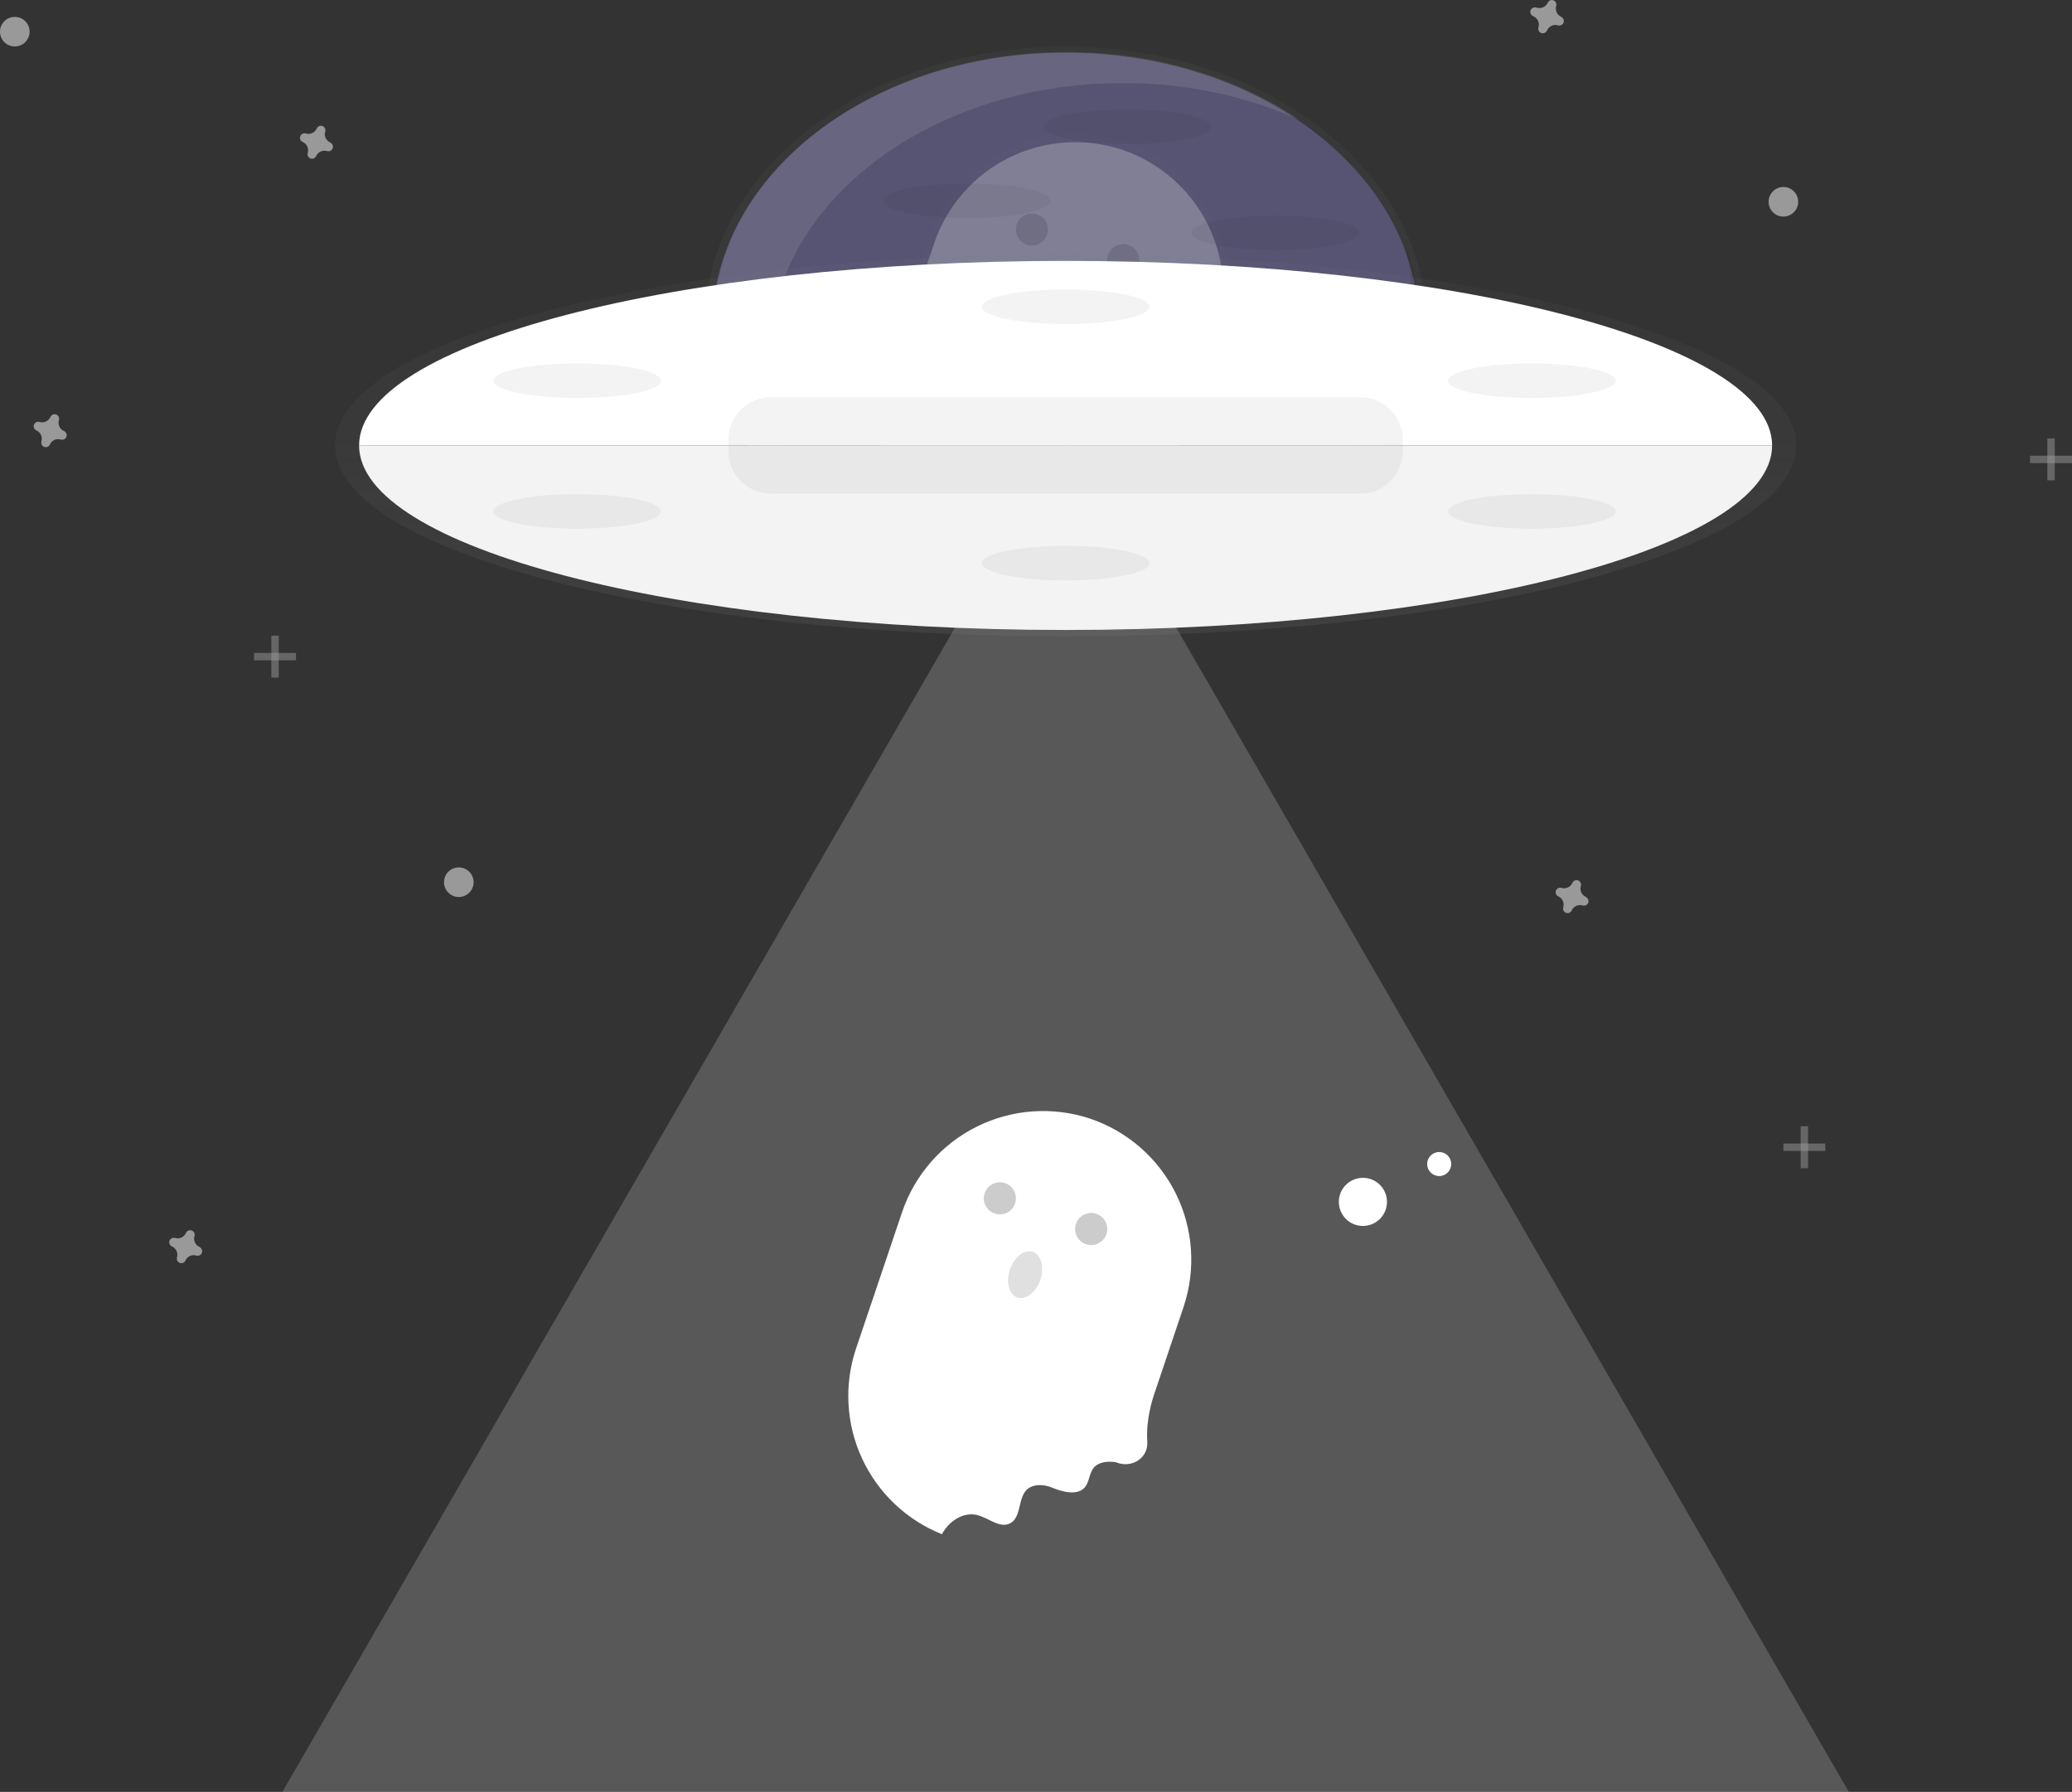 <svg width="488" height="422" viewBox="0 0 488 422" fill="none" xmlns="http://www.w3.org/2000/svg">
<rect x="0" y="0" width="488" height="422" fill="#333333" stroke="none"/>
<g opacity="0.8">
<path opacity="0.8" d="M250.972 142.691C297.963 142.691 336.058 113.198 336.058 76.817C336.058 40.436 297.963 10.944 250.972 10.944C203.98 10.944 165.885 40.436 165.885 76.817C165.885 113.198 203.98 142.691 250.972 142.691Z" fill="url(#paint0_linear)"/>
</g>
<path d="M250.972 141.228C296.921 141.228 334.17 112.39 334.17 76.817C334.17 41.244 296.921 12.407 250.972 12.407C205.023 12.407 167.773 41.244 167.773 76.817C167.773 112.39 205.023 141.228 250.972 141.228Z" fill="#565472"/>
<path opacity="0.1" d="M181.222 83.976C181.222 48.403 218.467 19.565 264.415 19.565C278.68 19.487 292.803 22.4 305.872 28.117C291.249 18.247 272.118 12.25 251.181 12.25C205.233 12.25 167.982 41.088 167.982 76.66C167.982 100.546 184.778 121.395 209.73 132.519C192.26 120.71 181.222 103.344 181.222 83.976Z" fill="white"/>
<path opacity="0.2" d="M250.971 102.706L343.203 262.356L435.435 422H66.507L158.739 262.356L250.971 102.706Z" fill="#EDEDF4"/>
<g opacity="0.3">
<path opacity="0.3" d="M272.856 328.74L280.019 307.496C282.482 300.098 282.502 292.105 280.075 284.695C277.649 277.285 272.904 270.85 266.541 266.338L266.599 266.304C263.782 264.321 260.692 262.757 257.426 261.659L257.327 261.624L257.217 261.589C254.047 260.518 250.742 259.896 247.399 259.743C246.216 259.682 245.031 259.682 243.849 259.743C241.797 259.85 239.759 260.132 237.755 260.585C237.174 260.713 236.593 260.858 236.064 261.014C235.536 261.171 234.943 261.34 234.391 261.52C233.287 261.885 232.201 262.298 231.138 262.768C230.603 263 230.075 263.244 229.558 263.505C227.994 264.277 226.489 265.162 225.055 266.153C224.573 266.484 224.102 266.826 223.638 267.175C217.895 271.539 213.596 277.526 211.298 284.36L200.039 317.831C198.267 323.08 197.735 328.668 198.482 334.157C198.599 334.999 198.744 335.835 198.912 336.665C199.081 337.495 199.29 338.314 199.493 339.127C199.65 339.667 199.813 340.207 199.993 340.741C200.26 341.536 200.574 342.332 200.87 343.11C201.085 343.626 201.312 344.143 201.55 344.654C202.02 345.67 202.543 346.663 203.107 347.632C203.667 348.609 204.28 349.555 204.943 350.466C205.431 351.151 205.948 351.824 206.482 352.475C207.194 353.354 207.954 354.194 208.759 354.988C212.229 358.485 216.382 361.23 220.959 363.053L221.157 363.134C221.403 362.698 221.674 362.278 221.97 361.874C223.713 359.488 226.746 357.81 229.633 358.437C229.842 358.484 230.051 358.547 230.26 358.611C231.724 359.128 233.165 360.051 234.577 360.504C235.09 360.735 235.648 360.85 236.211 360.843C236.774 360.836 237.329 360.707 237.836 360.463C240.66 358.96 239.614 354.216 242.036 352.138C242.149 352.042 242.267 351.953 242.391 351.871C242.356 351.829 242.325 351.784 242.298 351.737C244.168 350.576 246.76 351.348 248.915 352.097C251.239 352.916 254.271 353.467 255.886 351.569C256.979 350.268 256.897 348.288 257.937 346.924C259.145 345.356 261.423 345.182 263.392 345.461L263.491 345.49C267.267 347.046 271.392 344.462 271.101 340.392C270.955 336.433 271.55 332.481 272.856 328.74Z" fill="url(#paint1_linear)"/>
</g>
<path d="M222.627 360.086C224.323 357.764 227.234 356.138 230.022 356.771C232.811 357.404 235.454 360.057 237.935 358.728C241.327 356.916 238.922 350.257 244.43 349.763C245.577 349.688 246.727 349.887 247.782 350.344C250.106 351.29 253.742 352.359 255.532 350.228C256.583 348.974 256.508 347.064 257.513 345.763C258.675 344.254 260.888 344.062 262.776 344.352L262.869 344.381C266.512 345.885 270.497 343.388 270.212 339.464C269.846 334.238 271.508 329.315 271.868 328.247L278.77 307.746C281.705 298.958 281.04 289.365 276.92 281.065C272.8 272.766 265.559 266.433 256.781 263.453C247.988 260.523 238.391 261.19 230.089 265.309C221.787 269.428 215.453 276.663 212.472 285.434L201.59 317.674C198.762 326.153 199.281 335.392 203.041 343.502C206.801 351.611 213.518 357.98 221.819 361.305C222.064 360.884 222.334 360.476 222.627 360.086Z" fill="white"/>
<path opacity="0.2" d="M235.489 285.991C237.578 285.991 239.271 284.299 239.271 282.212C239.271 280.124 237.578 278.432 235.489 278.432C233.4 278.432 231.707 280.124 231.707 282.212C231.707 284.299 233.4 285.991 235.489 285.991Z" fill="black"/>
<path opacity="0.2" d="M256.996 293.22C259.085 293.22 260.778 291.528 260.778 289.44C260.778 287.353 259.085 285.661 256.996 285.661C254.907 285.661 253.214 287.353 253.214 289.44C253.214 291.528 254.907 293.22 256.996 293.22Z" fill="black"/>
<path d="M245.02 301.396C246.019 298.429 245.224 295.484 243.244 294.818C241.264 294.152 238.849 296.017 237.85 298.984C236.851 301.951 237.646 304.896 239.626 305.562C241.606 306.228 244.021 304.362 245.02 301.396Z" fill="#E0E0E0"/>
<path d="M320.994 288.714C324.125 288.714 326.664 286.177 326.664 283.048C326.664 279.918 324.125 277.381 320.994 277.381C317.862 277.381 315.324 279.918 315.324 283.048C315.324 286.177 317.862 288.714 320.994 288.714Z" fill="white"/>
<path d="M338.957 276.969C340.522 276.969 341.792 275.701 341.792 274.136C341.792 272.571 340.522 271.303 338.957 271.303C337.391 271.303 336.122 272.571 336.122 274.136C336.122 275.701 337.391 276.969 338.957 276.969Z" fill="white"/>
<g opacity="0.5">
<g opacity="0.3">
<path opacity="0.3" d="M280.408 100.569L287.571 79.325C290.035 71.927 290.054 63.934 287.628 56.524C285.201 49.114 280.456 42.679 274.093 38.167L274.151 38.133C271.334 36.15 268.244 34.586 264.978 33.488L264.879 33.453L264.769 33.418C261.599 32.347 258.294 31.725 254.951 31.572C253.768 31.511 252.584 31.511 251.401 31.572C249.35 31.679 247.311 31.961 245.307 32.414C244.726 32.541 244.145 32.687 243.616 32.843C243.088 33 242.495 33.169 241.943 33.349C240.84 33.714 239.753 34.127 238.69 34.597C238.156 34.829 237.627 35.073 237.11 35.334C235.546 36.105 234.042 36.99 232.607 37.982C232.125 38.312 231.655 38.655 231.19 39.003C225.447 43.368 221.149 49.355 218.85 56.189L207.592 89.66C205.82 94.909 205.287 100.497 206.035 105.986C206.151 106.828 206.296 107.664 206.465 108.494C206.633 109.324 206.842 110.143 207.046 110.956C207.202 111.496 207.365 112.036 207.545 112.57C207.812 113.365 208.126 114.161 208.422 114.939C208.637 115.455 208.864 115.972 209.102 116.483C209.573 117.499 210.096 118.492 210.659 119.461C211.22 120.438 211.833 121.384 212.495 122.295C212.983 122.98 213.5 123.653 214.034 124.303C214.755 125.174 215.51 126.016 216.312 126.817C219.782 130.314 223.934 133.059 228.512 134.882L228.709 134.963C228.955 134.527 229.227 134.107 229.523 133.703C231.265 131.317 234.298 129.639 237.185 130.266C237.394 130.313 237.604 130.376 237.813 130.44C239.277 130.957 240.718 131.88 242.129 132.333C242.643 132.564 243.2 132.679 243.763 132.672C244.326 132.665 244.881 132.536 245.388 132.292C248.212 130.789 247.166 126.045 249.589 123.967C249.701 123.871 249.82 123.782 249.943 123.7C249.909 123.657 249.878 123.613 249.85 123.566C251.721 122.405 254.312 123.177 256.467 123.926C258.791 124.745 261.824 125.296 263.439 123.398C264.531 122.097 264.449 120.117 265.489 118.753C266.698 117.185 268.975 117.011 270.944 117.29H271.043C274.819 118.846 278.944 116.262 278.654 112.192C278.311 106.793 280.019 101.678 280.408 100.569Z" fill="url(#paint2_linear)"/>
</g>
<path opacity="0.5" d="M230.179 131.915C231.875 129.593 234.786 127.967 237.574 128.6C240.363 129.233 243.006 131.886 245.487 130.556C248.88 128.745 246.475 122.086 251.982 121.592C253.13 121.516 254.279 121.715 255.334 122.173C257.658 123.119 261.295 124.187 263.084 122.056C264.135 120.802 264.06 118.892 265.065 117.592C266.227 116.082 268.44 115.891 270.328 116.181L270.421 116.21C274.064 117.714 278.049 115.217 277.765 111.292C277.399 106.067 279.06 101.144 279.42 100.075L286.322 79.575C289.258 70.786 288.593 61.194 284.472 52.894C280.352 44.594 273.111 38.262 264.333 35.282C255.54 32.352 245.944 33.019 237.641 37.138C229.339 41.257 223.005 48.492 220.024 57.263L209.143 89.503C206.314 97.982 206.833 107.221 210.593 115.33C214.353 123.44 221.07 129.808 229.371 133.134C229.616 132.712 229.886 132.305 230.179 131.915Z" fill="white"/>
<path opacity="0.2" d="M243.041 57.82C245.13 57.82 246.823 56.128 246.823 54.041C246.823 51.953 245.13 50.261 243.041 50.261C240.953 50.261 239.259 51.953 239.259 54.041C239.259 56.128 240.953 57.82 243.041 57.82Z" fill="black"/>
<path opacity="0.2" d="M264.548 65.049C266.637 65.049 268.33 63.356 268.33 61.269C268.33 59.181 266.637 57.489 264.548 57.489C262.459 57.489 260.766 59.181 260.766 61.269C260.766 63.356 262.459 65.049 264.548 65.049Z" fill="black"/>
</g>
<path opacity="0.1" d="M330.864 57.727C331.944 61.899 332.489 66.191 332.485 70.5C332.485 106.073 295.24 134.911 249.293 134.911C211.688 134.887 179.915 115.577 169.638 89.079C177.272 118.556 210.886 140.751 251.21 140.751C297.157 140.751 334.408 111.914 334.408 76.341C334.396 69.97 333.194 63.657 330.864 57.727Z" fill="black"/>
<g opacity="0.8">
<path opacity="0.8" d="M250.972 149.844C346.001 149.844 423.038 129.722 423.038 104.9C423.038 80.079 346.001 59.957 250.972 59.957C155.942 59.957 78.905 80.079 78.905 104.9C78.905 129.722 155.942 149.844 250.972 149.844Z" fill="url(#paint3_linear)"/>
</g>
<path d="M250.972 61.443C159.077 61.443 84.575 80.899 84.575 104.906H417.368C417.368 80.899 342.867 61.443 250.972 61.443Z" fill="white"/>
<path d="M250.972 148.363C342.867 148.363 417.368 128.908 417.368 104.906H84.575C84.575 128.908 159.077 148.363 250.972 148.363Z" fill="white"/>
<path opacity="0.05" d="M250.972 148.363C342.867 148.363 417.368 128.908 417.368 104.906H84.575C84.575 128.908 159.077 148.363 250.972 148.363Z" fill="black"/>
<path opacity="0.05" d="M320.383 93.561H181.559C176.034 93.561 171.555 98.037 171.555 103.559V106.241C171.555 111.763 176.034 116.239 181.559 116.239H320.383C325.909 116.239 330.387 111.763 330.387 106.241V103.559C330.387 98.037 325.909 93.561 320.383 93.561Z" fill="black"/>
<path opacity="0.5" d="M77.784 33.563C77.303 33.354 76.917 32.976 76.698 32.501C76.478 32.026 76.441 31.486 76.593 30.985C76.617 30.908 76.633 30.828 76.639 30.747C76.654 30.518 76.594 30.289 76.468 30.096C76.343 29.903 76.158 29.756 75.942 29.676C75.726 29.597 75.49 29.589 75.269 29.654C75.048 29.72 74.854 29.855 74.716 30.039C74.67 30.104 74.631 30.174 74.6 30.248C74.391 30.729 74.013 31.116 73.537 31.335C73.062 31.555 72.522 31.591 72.02 31.438C71.943 31.415 71.863 31.399 71.782 31.392C71.552 31.377 71.324 31.437 71.131 31.562C70.938 31.688 70.79 31.872 70.71 32.089C70.631 32.304 70.623 32.541 70.689 32.761C70.754 32.982 70.889 33.176 71.073 33.314C71.138 33.363 71.208 33.404 71.283 33.435C71.763 33.645 72.149 34.023 72.369 34.498C72.588 34.973 72.626 35.513 72.474 36.013C72.45 36.089 72.434 36.167 72.427 36.246C72.411 36.476 72.47 36.705 72.595 36.899C72.72 37.093 72.905 37.242 73.121 37.322C73.338 37.403 73.574 37.411 73.796 37.345C74.017 37.28 74.212 37.145 74.35 36.96C74.398 36.893 74.437 36.821 74.466 36.745C74.68 36.27 75.06 35.889 75.535 35.675C76.011 35.461 76.548 35.429 77.046 35.584C77.123 35.607 77.203 35.623 77.284 35.63C77.514 35.645 77.742 35.585 77.936 35.46C78.129 35.334 78.276 35.15 78.356 34.934C78.435 34.718 78.443 34.481 78.378 34.261C78.312 34.04 78.177 33.846 77.993 33.708C77.93 33.651 77.859 33.602 77.784 33.563Z" fill="white"/>
<path opacity="0.5" d="M373.488 211.223C373.014 211.009 372.634 210.629 372.42 210.154C372.206 209.679 372.173 209.143 372.326 208.646C372.351 208.568 372.366 208.488 372.373 208.408C372.388 208.178 372.328 207.949 372.202 207.756C372.077 207.563 371.892 207.416 371.676 207.336C371.46 207.257 371.224 207.249 371.003 207.314C370.782 207.38 370.588 207.515 370.45 207.699C370.403 207.764 370.364 207.834 370.334 207.908C370.125 208.389 369.747 208.776 369.271 208.995C368.796 209.215 368.256 209.252 367.754 209.098C367.677 209.075 367.597 209.059 367.516 209.052C367.286 209.037 367.058 209.097 366.865 209.223C366.671 209.348 366.524 209.533 366.444 209.749C366.365 209.965 366.357 210.201 366.422 210.421C366.488 210.642 366.623 210.836 366.807 210.974C366.872 211.023 366.942 211.064 367.017 211.096C367.491 211.31 367.871 211.69 368.085 212.165C368.299 212.64 368.332 213.176 368.178 213.673C368.155 213.749 368.139 213.827 368.132 213.906C368.116 214.136 368.175 214.365 368.3 214.559C368.425 214.753 368.609 214.902 368.826 214.982C369.042 215.063 369.279 215.071 369.501 215.005C369.722 214.94 369.917 214.805 370.055 214.62C370.103 214.553 370.142 214.481 370.171 214.405C370.385 213.93 370.765 213.549 371.24 213.335C371.716 213.121 372.253 213.089 372.751 213.244C372.828 213.268 372.908 213.283 372.989 213.29C373.219 213.305 373.447 213.245 373.64 213.12C373.833 212.994 373.981 212.81 374.06 212.594C374.14 212.378 374.148 212.142 374.082 211.921C374.017 211.7 373.882 211.506 373.697 211.369C373.635 211.311 373.564 211.262 373.488 211.223Z" fill="white"/>
<path opacity="0.5" d="M46.993 293.667C46.514 293.458 46.127 293.079 45.908 292.604C45.688 292.129 45.651 291.59 45.803 291.089C45.827 291.012 45.843 290.932 45.849 290.851C45.864 290.621 45.804 290.393 45.678 290.2C45.553 290.007 45.368 289.86 45.152 289.78C44.936 289.7 44.7 289.693 44.479 289.758C44.258 289.823 44.064 289.958 43.926 290.143C43.88 290.208 43.84 290.278 43.81 290.352C43.601 290.832 43.223 291.219 42.747 291.439C42.272 291.658 41.732 291.695 41.23 291.542C41.153 291.518 41.073 291.503 40.992 291.495C40.762 291.481 40.534 291.54 40.341 291.666C40.148 291.792 40 291.976 39.92 292.192C39.841 292.408 39.833 292.644 39.898 292.865C39.964 293.086 40.099 293.279 40.283 293.417C40.348 293.467 40.418 293.508 40.493 293.539C40.973 293.748 41.359 294.127 41.578 294.602C41.798 295.077 41.835 295.616 41.684 296.117C41.66 296.192 41.644 296.27 41.637 296.349C41.621 296.579 41.68 296.809 41.805 297.003C41.93 297.197 42.114 297.345 42.331 297.426C42.548 297.506 42.784 297.514 43.006 297.449C43.227 297.384 43.422 297.248 43.56 297.063C43.608 296.997 43.647 296.925 43.676 296.848C43.89 296.373 44.27 295.993 44.745 295.779C45.221 295.565 45.758 295.532 46.256 295.687C46.333 295.711 46.413 295.727 46.494 295.734C46.724 295.749 46.952 295.689 47.145 295.563C47.339 295.438 47.486 295.253 47.566 295.037C47.645 294.821 47.653 294.585 47.588 294.364C47.522 294.144 47.387 293.95 47.203 293.812C47.14 293.754 47.069 293.706 46.993 293.667Z" fill="white"/>
<path opacity="0.5" d="M15.041 101.492C14.566 101.278 14.186 100.897 13.973 100.423C13.758 99.948 13.725 99.412 13.879 98.914C13.904 98.837 13.919 98.757 13.926 98.676C13.941 98.447 13.881 98.218 13.755 98.025C13.629 97.832 13.445 97.685 13.229 97.605C13.012 97.526 12.776 97.518 12.555 97.583C12.335 97.649 12.141 97.784 12.003 97.968C11.956 98.033 11.917 98.103 11.886 98.177C11.678 98.658 11.3 99.044 10.824 99.264C10.348 99.484 9.808 99.52 9.307 99.367C9.23 99.344 9.15 99.328 9.069 99.321C8.839 99.306 8.61 99.366 8.417 99.491C8.224 99.617 8.077 99.801 7.997 100.017C7.917 100.233 7.91 100.469 7.975 100.69C8.041 100.911 8.176 101.105 8.36 101.243C8.424 101.292 8.495 101.333 8.569 101.364C9.049 101.574 9.436 101.952 9.655 102.427C9.875 102.902 9.912 103.441 9.76 103.942C9.736 104.018 9.721 104.096 9.714 104.175C9.698 104.405 9.756 104.634 9.881 104.828C10.007 105.022 10.191 105.171 10.408 105.251C10.624 105.331 10.861 105.34 11.083 105.274C11.304 105.209 11.498 105.074 11.637 104.889C11.684 104.822 11.723 104.75 11.753 104.674C11.966 104.199 12.347 103.818 12.822 103.604C13.297 103.39 13.835 103.358 14.332 103.513C14.41 103.536 14.49 103.552 14.57 103.559C14.8 103.574 15.029 103.514 15.222 103.389C15.415 103.263 15.563 103.078 15.642 102.862C15.722 102.646 15.73 102.41 15.664 102.19C15.599 101.969 15.464 101.775 15.279 101.637C15.207 101.577 15.127 101.528 15.041 101.492Z" fill="white"/>
<path opacity="0.5" d="M367.679 3.953C367.204 3.739 366.824 3.359 366.61 2.884C366.396 2.409 366.363 1.873 366.517 1.376C366.542 1.298 366.557 1.218 366.564 1.138C366.578 0.908 366.519 0.679 366.393 0.486C366.267 0.293 366.083 0.146 365.867 0.066C365.65 -0.013 365.414 -0.021 365.193 0.044C364.972 0.11 364.779 0.245 364.641 0.429C364.594 0.494 364.555 0.564 364.524 0.638C364.311 1.113 363.931 1.494 363.455 1.708C362.98 1.922 362.443 1.954 361.945 1.799C361.868 1.776 361.788 1.76 361.707 1.753C361.456 1.7 361.195 1.739 360.971 1.863C360.747 1.986 360.575 2.186 360.486 2.426C360.396 2.665 360.396 2.929 360.485 3.169C360.573 3.409 360.745 3.609 360.969 3.733C361.033 3.782 361.104 3.823 361.178 3.855C361.653 4.069 362.033 4.449 362.247 4.924C362.461 5.399 362.494 5.935 362.34 6.432C362.316 6.508 362.301 6.586 362.294 6.665C362.269 6.904 362.326 7.144 362.455 7.347C362.584 7.55 362.778 7.703 363.005 7.782C363.232 7.862 363.479 7.862 363.706 7.784C363.933 7.705 364.128 7.552 364.257 7.35C364.305 7.283 364.344 7.211 364.373 7.135C364.587 6.66 364.967 6.279 365.443 6.065C365.918 5.851 366.455 5.819 366.953 5.974C367.03 5.998 367.11 6.013 367.191 6.02C367.421 6.035 367.649 5.975 367.843 5.85C368.036 5.724 368.183 5.54 368.263 5.324C368.343 5.108 368.35 4.872 368.285 4.651C368.219 4.43 368.084 4.236 367.9 4.099C367.833 4.04 367.759 3.991 367.679 3.953Z" fill="white"/>
<g opacity="0.5">
<path opacity="0.5" d="M65.648 149.704H63.905V159.574H65.648V149.704Z" fill="white"/>
<path opacity="0.5" d="M69.714 155.51V153.768H59.838V155.51H69.714Z" fill="white"/>
</g>
<g opacity="0.5">
<path opacity="0.5" d="M483.933 103.257H482.19V113.127H483.933V103.257Z" fill="white"/>
<path opacity="0.5" d="M488 109.063V107.321H478.124V109.063H488Z" fill="white"/>
</g>
<g opacity="0.5">
<path opacity="0.5" d="M425.838 265.241H424.095V275.111H425.838V265.241Z" fill="white"/>
<path opacity="0.5" d="M429.904 271.047V269.305H420.028V271.047H429.904Z" fill="white"/>
</g>
<path opacity="0.5" d="M420.029 51.004C421.954 51.004 423.514 49.444 423.514 47.521C423.514 45.597 421.954 44.037 420.029 44.037C418.104 44.037 416.543 45.597 416.543 47.521C416.543 49.444 418.104 51.004 420.029 51.004Z" fill="white"/>
<path opacity="0.5" d="M3.486 10.944C5.411 10.944 6.971 9.384 6.971 7.46C6.971 5.536 5.411 3.977 3.486 3.977C1.561 3.977 0 5.536 0 7.46C0 9.384 1.561 10.944 3.486 10.944Z" fill="white"/>
<path opacity="0.5" d="M108.057 211.247C109.982 211.247 111.543 209.687 111.543 207.763C111.543 205.839 109.982 204.28 108.057 204.28C106.132 204.28 104.571 205.839 104.571 207.763C104.571 209.687 106.132 211.247 108.057 211.247Z" fill="white"/>
<path opacity="0.05" d="M135.943 93.724C146.852 93.724 155.695 91.904 155.695 89.66C155.695 87.415 146.852 85.596 135.943 85.596C125.034 85.596 116.19 87.415 116.19 89.66C116.19 91.904 125.034 93.724 135.943 93.724Z" fill="black"/>
<path opacity="0.05" d="M135.943 124.495C146.852 124.495 155.695 122.675 155.695 120.431C155.695 118.186 146.852 116.367 135.943 116.367C125.034 116.367 116.19 118.186 116.19 120.431C116.19 122.675 125.034 124.495 135.943 124.495Z" fill="black"/>
<path opacity="0.05" d="M360.771 93.724C371.68 93.724 380.524 91.904 380.524 89.66C380.524 87.415 371.68 85.596 360.771 85.596C349.862 85.596 341.019 87.415 341.019 89.66C341.019 91.904 349.862 93.724 360.771 93.724Z" fill="black"/>
<path opacity="0.05" d="M360.771 124.495C371.68 124.495 380.524 122.675 380.524 120.431C380.524 118.186 371.68 116.367 360.771 116.367C349.862 116.367 341.019 118.186 341.019 120.431C341.019 122.675 349.862 124.495 360.771 124.495Z" fill="black"/>
<path opacity="0.05" d="M250.972 76.306C261.881 76.306 270.724 74.487 270.724 72.242C270.724 69.998 261.881 68.178 250.972 68.178C240.063 68.178 231.219 69.998 231.219 72.242C231.219 74.487 240.063 76.306 250.972 76.306Z" fill="black"/>
<path opacity="0.05" d="M265.495 33.923C276.404 33.923 285.247 32.104 285.247 29.859C285.247 27.614 276.404 25.795 265.495 25.795C254.586 25.795 245.743 27.614 245.743 29.859C245.743 32.104 254.586 33.923 265.495 33.923Z" fill="black"/>
<path opacity="0.05" d="M227.733 51.341C238.642 51.341 247.486 49.521 247.486 47.277C247.486 45.032 238.642 43.213 227.733 43.213C216.824 43.213 207.981 45.032 207.981 47.277C207.981 49.521 216.824 51.341 227.733 51.341Z" fill="black"/>
<path opacity="0.05" d="M300.352 58.889C311.261 58.889 320.105 57.069 320.105 54.824C320.105 52.58 311.261 50.76 300.352 50.76C289.444 50.76 280.6 52.58 280.6 54.824C280.6 57.069 289.444 58.889 300.352 58.889Z" fill="black"/>
<path opacity="0.05" d="M250.972 136.687C261.881 136.687 270.724 134.868 270.724 132.623C270.724 130.379 261.881 128.559 250.972 128.559C240.063 128.559 231.219 130.379 231.219 132.623C231.219 134.868 240.063 136.687 250.972 136.687Z" fill="black"/>
<defs>
<linearGradient id="paint0_linear" x1="250.972" y1="142.691" x2="250.972" y2="10.944" gradientUnits="userSpaceOnUse">
<stop stop-color="#808080" stop-opacity="0.251"/>
<stop offset="0.54" stop-color="#808080" stop-opacity="0.122"/>
<stop offset="1" stop-color="#808080" stop-opacity="0.102"/>
</linearGradient>
<linearGradient id="paint1_linear" x1="155.285" y1="1062.16" x2="155.285" y2="954.483" gradientUnits="userSpaceOnUse">
<stop stop-color="#808080" stop-opacity="0.251"/>
<stop offset="0.54" stop-color="#808080" stop-opacity="0.122"/>
<stop offset="1" stop-color="#808080" stop-opacity="0.102"/>
</linearGradient>
<linearGradient id="paint2_linear" x1="89.66" y1="843.506" x2="89.66" y2="735.828" gradientUnits="userSpaceOnUse">
<stop stop-color="#808080" stop-opacity="0.251"/>
<stop offset="0.54" stop-color="#808080" stop-opacity="0.122"/>
<stop offset="1" stop-color="#808080" stop-opacity="0.102"/>
</linearGradient>
<linearGradient id="paint3_linear" x1="250.972" y1="149.844" x2="250.972" y2="59.957" gradientUnits="userSpaceOnUse">
<stop stop-color="#808080" stop-opacity="0.251"/>
<stop offset="0.54" stop-color="#808080" stop-opacity="0.122"/>
<stop offset="1" stop-color="#808080" stop-opacity="0.102"/>
</linearGradient>
</defs>
</svg>
